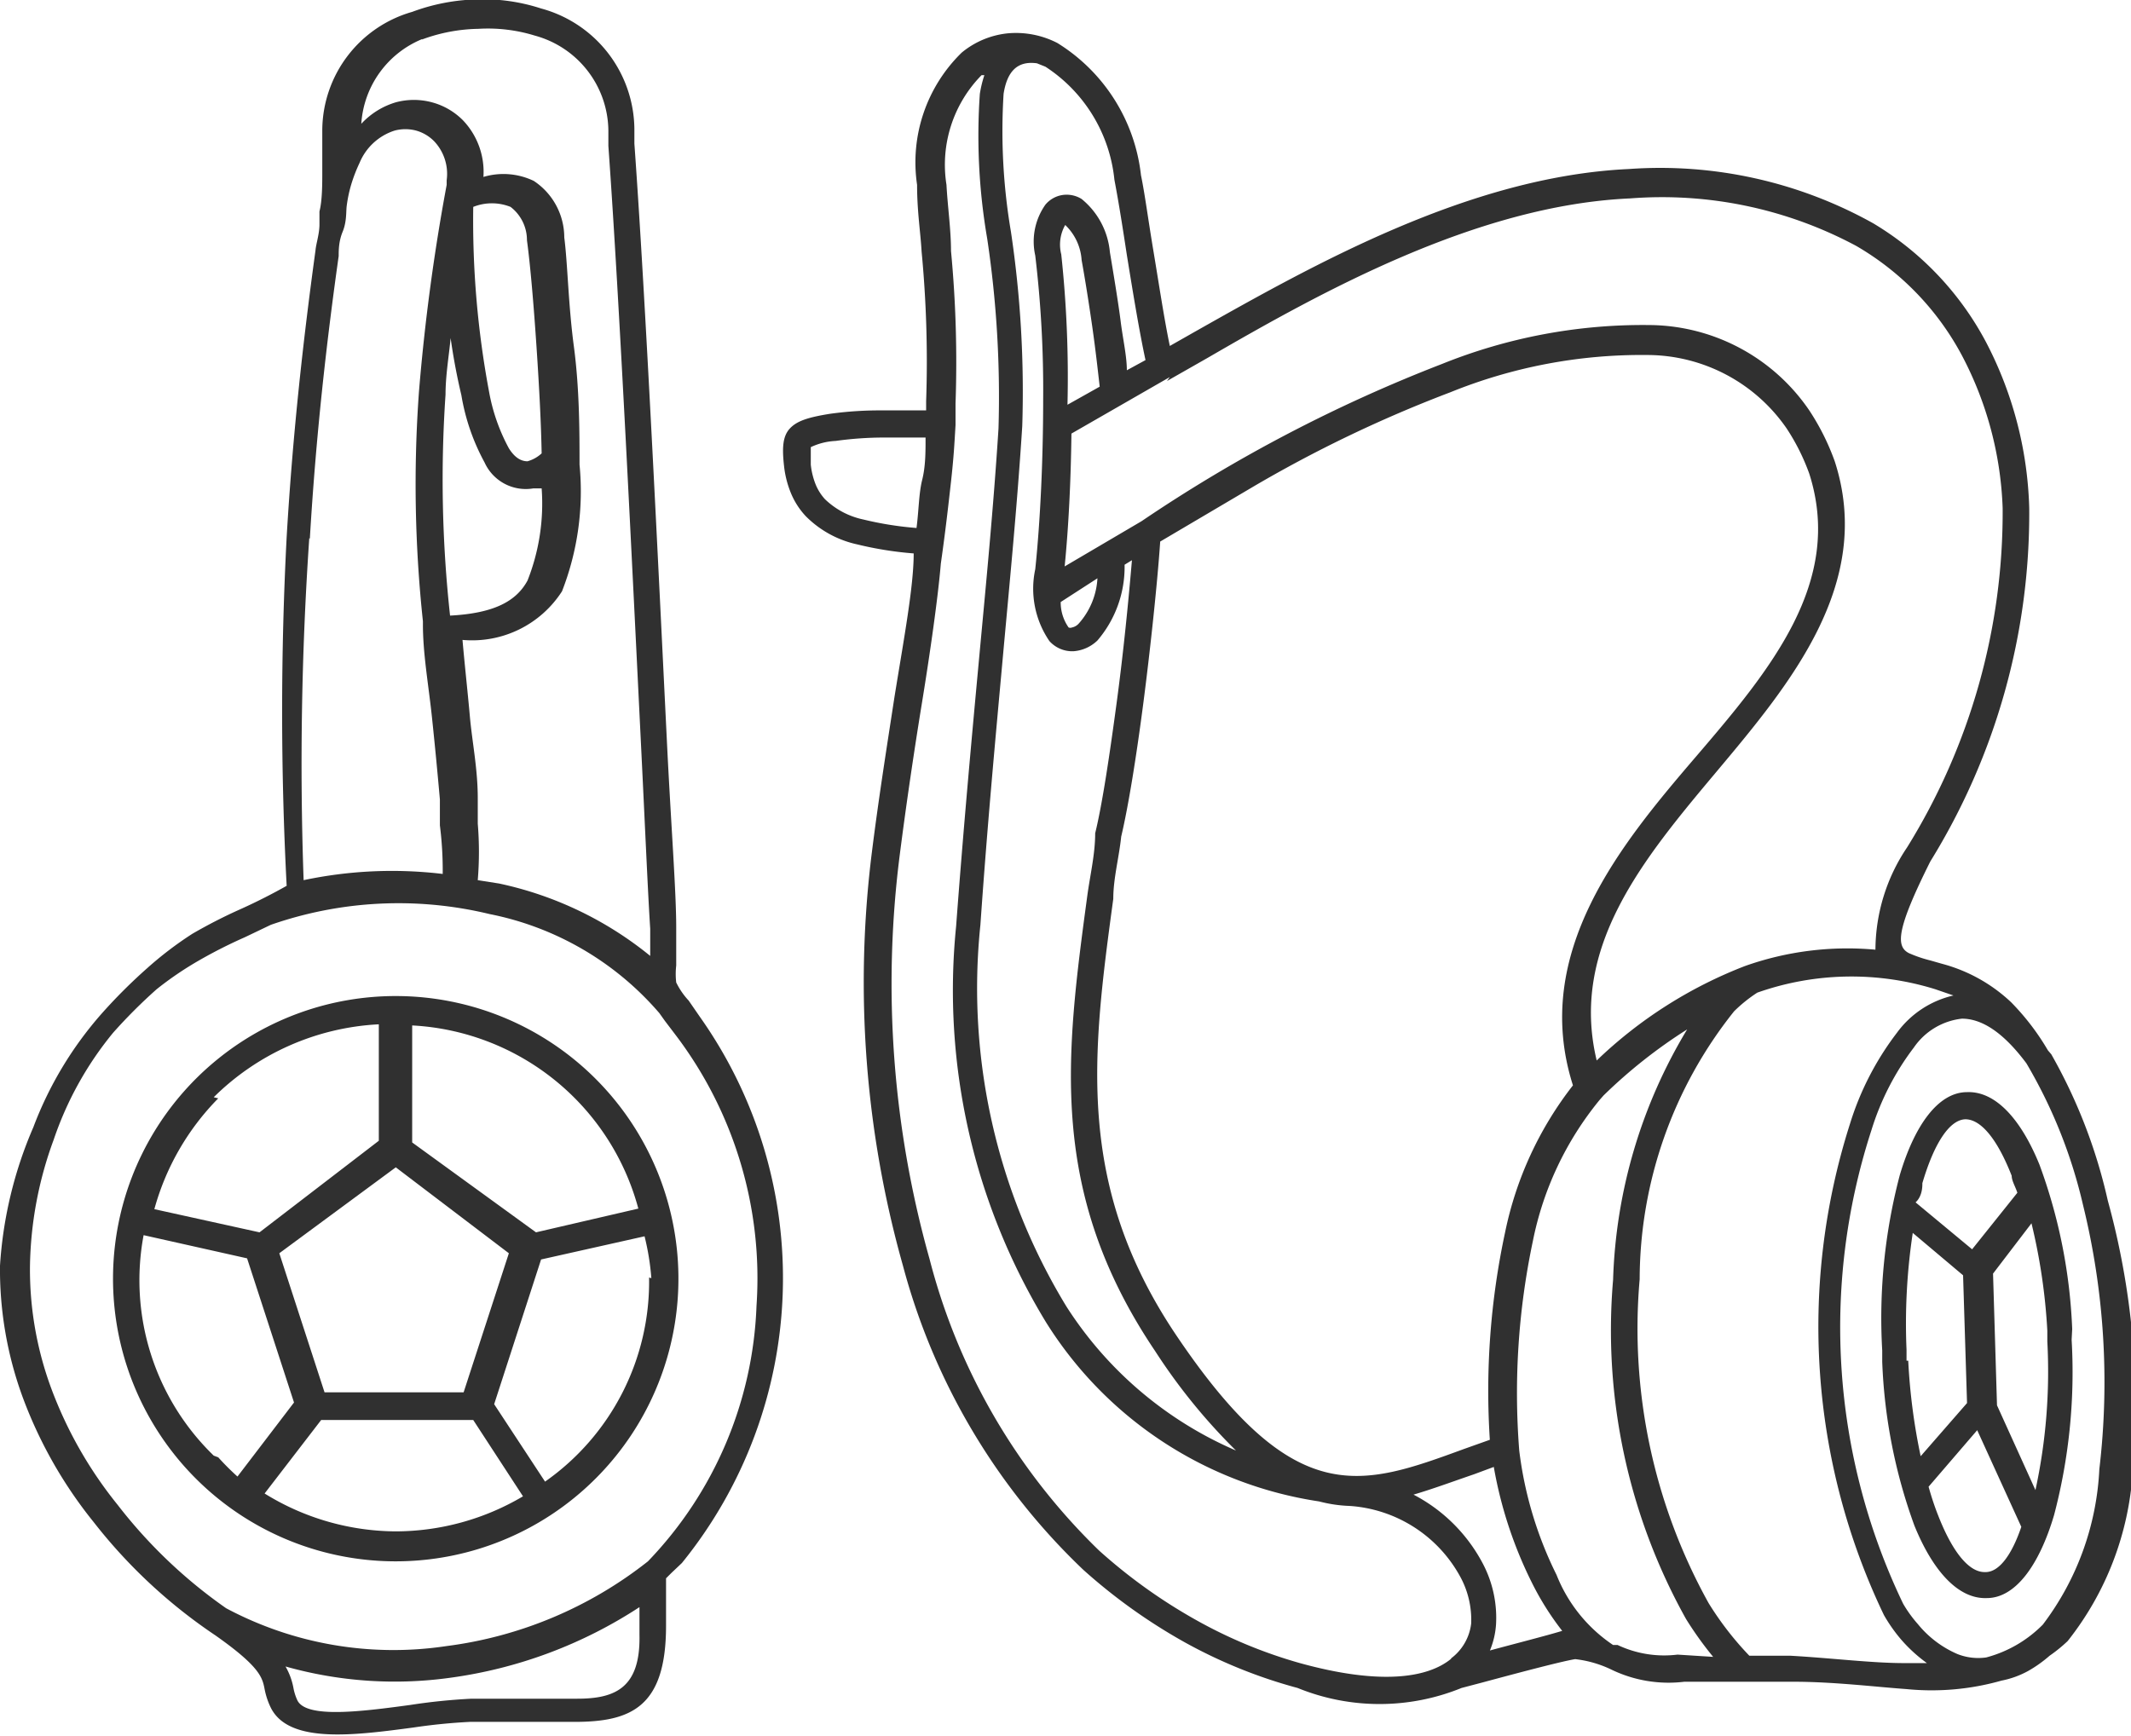 <svg id="Layer_1" data-name="Layer 1" xmlns="http://www.w3.org/2000/svg" viewBox="0 0 37.69 30.71"><defs><style>.cls-1{fill:#303030;}</style></defs><title>earrings</title><path class="cls-1" d="M42.28,29.25a9.38,9.38,0,0,0-1-2.59h0l-.06-.07a4.32,4.32,0,0,0-.65-.85,2.84,2.84,0,0,0-1.22-.68h0L39.14,25a2.27,2.27,0,0,1-.38-.13c-.23-.12-.22-.42.38-1.62A11.71,11.71,0,0,0,40.89,17a6.72,6.72,0,0,0-.76-2.93,5.38,5.38,0,0,0-2-2.11A7.73,7.73,0,0,0,33.81,11h0c-2.82.13-5.59,1.7-7.68,2.88l-.44.25c-.1-.48-.19-1.08-.29-1.68s-.15-1-.22-1.34A3.16,3.16,0,0,0,23.7,8.77a1.6,1.6,0,0,0-.88-.17,1.52,1.52,0,0,0-.81.34,2.71,2.71,0,0,0-.79,2.34c0,.47.06.83.08,1.18a20.5,20.5,0,0,1,.08,2.65v.16h-.76a6.47,6.47,0,0,0-.94.06c-.37.06-.58.12-.71.26s-.14.35-.1.69a1.75,1.75,0,0,0,.13.48,1.35,1.35,0,0,0,.25.38,1.83,1.83,0,0,0,.91.5,6.23,6.23,0,0,0,1,.16c0,.58-.17,1.49-.34,2.54-.13.85-.28,1.79-.4,2.75a18.48,18.48,0,0,0,.55,7.31,11.52,11.52,0,0,0,3.19,5.38,9.92,9.92,0,0,0,1.79,1.28,8.86,8.86,0,0,0,2,.81,3.84,3.84,0,0,0,2.9,0l.38-.1c.52-.14,1.38-.37,1.63-.41a2,2,0,0,1,.65.19,2.32,2.32,0,0,0,1.28.21c.52,0,1.22,0,1.93,0s1.44.09,2,.13a4.52,4.52,0,0,0,1.68-.15,1.62,1.62,0,0,0,.47-.17,2.27,2.27,0,0,0,.38-.27v0a2.63,2.63,0,0,0,.32-.26,5.36,5.36,0,0,0,1.15-3A13.64,13.64,0,0,0,42.28,29.25ZM25.64,14.75h0l.72-.41c2-1.16,4.76-2.7,7.47-2.82a7.27,7.27,0,0,1,4,.84,4.91,4.91,0,0,1,1.86,1.92A6.25,6.25,0,0,1,40.42,17a11.25,11.25,0,0,1-1.69,6h0a3.26,3.26,0,0,0-.56,1.81,5.42,5.42,0,0,0-2.31.29h0a7.88,7.88,0,0,0-2.62,1.67c-.48-2,.82-3.56,2.12-5.11s2.79-3.33,2.09-5.49h0a4.21,4.21,0,0,0-.45-.9,3.45,3.45,0,0,0-2.83-1.51,9.51,9.51,0,0,0-3.67.69,26.52,26.52,0,0,0-5.31,2.78l0,0-1.36.8c.07-.7.11-1.52.12-2.35l1.74-1Zm7.18,12.46a6.27,6.27,0,0,0-1.2,2.6,13.35,13.35,0,0,0-.27,3.67l-.45.16c-1.83.67-3,1.1-5.09-2-1.8-2.67-1.49-5-1.12-7.73,0-.36.1-.72.14-1.1.13-.55.27-1.43.39-2.35s.25-2.13.3-2.87l1.61-.95,0,0a23,23,0,0,1,3.52-1.69,9,9,0,0,1,3.48-.66,3,3,0,0,1,2.47,1.3,3.77,3.77,0,0,1,.4.8h0c.61,1.91-.68,3.46-2,5S32.07,24.86,32.82,27.21Zm-9.05-14.7a.7.7,0,0,1,.07-.52h0a.94.94,0,0,1,.29.62c.06.33.13.77.19,1.19s.1.79.13,1.05l-.57.32v0A20.4,20.4,0,0,0,23.77,12.51Zm.64,5.73a1.31,1.31,0,0,1-.33.8.22.22,0,0,1-.12.07.08.08,0,0,1-.06,0,.77.77,0,0,1-.14-.45ZM22.75,9.67c.06-.38.23-.59.59-.54l.15.06a2.71,2.71,0,0,1,1.22,2c.08.42.15.87.22,1.33.11.68.22,1.35.33,1.86l-.33.18c0-.25-.07-.55-.11-.87s-.13-.86-.19-1.22a1.37,1.37,0,0,0-.5-.94.5.5,0,0,0-.34-.07.49.49,0,0,0-.3.17,1.13,1.13,0,0,0-.18.9,20.07,20.07,0,0,1,.14,2.55c0,1.05-.05,2.14-.14,3a1.64,1.64,0,0,0,.25,1.27.54.54,0,0,0,.43.18.68.68,0,0,0,.42-.19A2,2,0,0,0,24.89,18l.13-.08c-.06.71-.15,1.63-.27,2.52s-.25,1.78-.38,2.31h0v0c0,.37-.09.74-.14,1.11-.38,2.82-.7,5.23,1.2,8.05a10.37,10.37,0,0,0,1.43,1.76,6.71,6.71,0,0,1-3-2.55,10.82,10.82,0,0,1-1.52-6.75c.12-1.73.26-3.23.39-4.66s.26-2.75.35-4.16a19.13,19.13,0,0,0-.2-3.44A10.62,10.62,0,0,1,22.75,9.67ZM20.27,17.2a1.39,1.39,0,0,1-.68-.36.89.89,0,0,1-.16-.25,1.32,1.32,0,0,1-.09-.36c0-.19,0-.29,0-.31a1.15,1.15,0,0,1,.44-.11,6.22,6.22,0,0,1,.87-.06h.72c0,.26,0,.51-.06.75s-.06.55-.1.85A5.92,5.92,0,0,1,20.27,17.2Zm10.4,20.15c-.42.35-1.27.47-2.68.08a8.43,8.43,0,0,1-1.85-.77,9.5,9.5,0,0,1-1.7-1.22,11,11,0,0,1-3-5.16,18,18,0,0,1-.53-7.12c.12-.94.26-1.88.4-2.74s.28-1.84.33-2.44h0c.08-.56.13-1,.18-1.45s.06-.67.08-1h0v-.08c0-.07,0-.13,0-.2v-.1h0a20.83,20.83,0,0,0-.08-2.7c0-.38-.06-.79-.08-1.17a2.26,2.26,0,0,1,.62-1.94l.05,0a2.08,2.08,0,0,0-.08.33,10.72,10.72,0,0,0,.13,2.56,18.87,18.87,0,0,1,.2,3.36c-.09,1.41-.22,2.74-.35,4.14s-.27,2.93-.4,4.67a11.29,11.29,0,0,0,1.59,7,6.9,6.9,0,0,0,4.83,3.17,2.44,2.44,0,0,0,.54.08,2.41,2.41,0,0,1,1.95,1.24,1.59,1.59,0,0,1,.2.84A.9.9,0,0,1,30.66,37.35Zm.68-.14a1.44,1.44,0,0,0,.11-.47,2.06,2.06,0,0,0-.25-1.1A2.89,2.89,0,0,0,30,34.45c.34-.1.69-.23,1.07-.36l.35-.13A7.45,7.45,0,0,0,32.09,36a5,5,0,0,0,.54.86C32.37,36.94,31.82,37.08,31.34,37.21Zm3.32.07a1.93,1.93,0,0,1-1.06-.17l-.08,0h0a2.68,2.68,0,0,1-1-1.24,6.78,6.78,0,0,1-.66-2.2h0a13,13,0,0,1,.24-3.7,5.69,5.69,0,0,1,1.18-2.5l.07-.08a9,9,0,0,1,1.48-1.17,9.1,9.1,0,0,0-1.31,4.43,10.48,10.48,0,0,0,1.29,6,6.23,6.23,0,0,0,.48.67Zm4,.15c-.56,0-1.29-.09-2-.13l-.73,0a5.55,5.55,0,0,1-.72-.93A10,10,0,0,1,34,30.64a7.62,7.62,0,0,1,1.67-4.74,2.58,2.58,0,0,1,.41-.33,5,5,0,0,1,3.15-.06l.32.11a1.71,1.71,0,0,0-1,.66,5.14,5.14,0,0,0-.83,1.61,11.8,11.8,0,0,0,.6,8.69,2.81,2.81,0,0,0,.31.44,2.68,2.68,0,0,0,.45.41ZM42.13,34a4.94,4.94,0,0,1-1,2.75,2.2,2.2,0,0,1-1,.58,1,1,0,0,1-.51-.06,1.84,1.84,0,0,1-.7-.53,2.24,2.24,0,0,1-.26-.36A11.29,11.29,0,0,1,38.1,28a4.69,4.69,0,0,1,.75-1.46,1.19,1.19,0,0,1,.85-.51c.35,0,.73.24,1.14.79a8.83,8.83,0,0,1,1,2.5A13.13,13.13,0,0,1,42.13,34Z" transform="translate(-5 -8.01)"/><path class="cls-1" d="M12,25.63a5,5,0,1,0,3.53,1.46A5,5,0,0,0,12,25.63Zm1,3.79,1,.76-.8,2.46H10.74l-.8-2.46L12,28.66Zm-4.22-2a4.47,4.47,0,0,1,2.92-1.29v2.06L9.59,29.81,7.73,29.4A4.48,4.48,0,0,1,8.86,27.44Zm0,6.34a4.32,4.32,0,0,1-1.24-3.9l1.83.41.83,2.55-1,1.31A4.5,4.5,0,0,1,8.86,33.79ZM12,35.1a4.44,4.44,0,0,1-2.32-.67l1-1.3h2.69l.88,1.35A4.44,4.44,0,0,1,12,35.1Zm4.48-4.49a4.32,4.32,0,0,1-1.84,3.61l-.9-1.37.83-2.56,1.83-.41A4.47,4.47,0,0,1,16.52,30.62Zm-2-.8-2.19-1.59V26.15a4.38,4.38,0,0,1,4,3.24Z" transform="translate(-5 -8.01)"/><path class="cls-1" d="M41.65,31.52a9.47,9.47,0,0,0-.58-2.91c-.33-.81-.78-1.3-1.28-1.28h0c-.51,0-.93.59-1.19,1.47a9.93,9.93,0,0,0-.31,3.1c0,.09,0,.16,0,.2A9.47,9.47,0,0,0,38.86,35c.33.81.78,1.3,1.28,1.28h0c.51,0,.93-.59,1.19-1.47a9.94,9.94,0,0,0,.31-3.1ZM39,28.94c.2-.68.47-1.12.76-1.13h0c.28,0,.57.36.82,1,0,.09.07.2.1.3l-.8,1-1-.83C39,29.17,39,29,39,28.94Zm-.28,3.14v-.19a10.78,10.78,0,0,1,.11-2.07l.89.75.07,2.26-.82.94A10.7,10.7,0,0,1,38.75,32.08Zm1.38,3.74h0c-.28,0-.57-.36-.82-1-.06-.15-.12-.33-.17-.51l.86-1,.78,1.71C40.58,35.52,40.36,35.81,40.13,35.82ZM41,34.37l-.68-1.5-.07-2.33.68-.89a10.44,10.44,0,0,1,.28,1.9v.19A9.93,9.93,0,0,1,41,34.37Z" transform="translate(-5 -8.01)"/><path class="cls-1" d="M17.18,25.71a1.31,1.31,0,0,1-.22-.32,1.29,1.29,0,0,1,0-.3c0-.16,0-.37,0-.67,0-.64-.09-1.79-.16-3.2-.16-3.26-.38-7.89-.58-10.67v-.1c0-.06,0-.13,0-.16a2.23,2.23,0,0,0-1.65-2.13A3.32,3.32,0,0,0,13.4,8a3.53,3.53,0,0,0-1.11.22,2.19,2.19,0,0,0-1.59,2.08s0,.08,0,.13,0,.06,0,.12,0,.31,0,.51,0,.5-.05.69l0,.23c0,.17-.06.34-.07.46-.21,1.53-.4,3.2-.51,5.07a59.44,59.44,0,0,0,0,6.17c-.23.13-.52.28-.81.41a9.06,9.06,0,0,0-.86.44,6.36,6.36,0,0,0-.8.61,9.47,9.47,0,0,0-.81.81,6.5,6.5,0,0,0-1.2,2A7.3,7.3,0,0,0,5,30.4a6.56,6.56,0,0,0,.41,2.35,7.85,7.85,0,0,0,1.25,2.19,9.28,9.28,0,0,0,2.15,2h0c.78.55.83.74.87.95a1.31,1.31,0,0,0,.11.33c.32.64,1.47.49,2.52.35a10.25,10.25,0,0,1,1-.1h0c.39,0,.77,0,1.12,0l.73,0c1,0,1.62-.26,1.62-1.7,0-.21,0-.37,0-.54s0-.2,0-.3l.09-.09.19-.18h0A8,8,0,0,0,17.38,26Zm-4.72-17a3,3,0,0,1,1-.19,2.82,2.82,0,0,1,1,.12,1.76,1.76,0,0,1,1.3,1.68c0,.08,0,.13,0,.18v.09c.2,2.8.42,7.41.58,10.65.07,1.42.12,2.59.16,3.2,0,.21,0,.35,0,.48a6.31,6.31,0,0,0-2.67-1.28l-.38-.06a6.06,6.06,0,0,0,0-1c0-.16,0-.32,0-.45,0-.52-.1-1-.14-1.45s-.09-.89-.13-1.35a1.89,1.89,0,0,0,1.76-.86,4.87,4.87,0,0,0,.31-2.24s0,0,0,0h0c0-.56,0-1.34-.1-2.09s-.11-1.47-.17-1.93a1.2,1.2,0,0,0-.54-1,1.24,1.24,0,0,0-.89-.07,1.32,1.32,0,0,0-.36-1,1.21,1.21,0,0,0-.55-.32,1.23,1.23,0,0,0-.64,0,1.36,1.36,0,0,0-.61.38A1.74,1.74,0,0,1,12.47,8.7Zm1.11,7.48a.8.8,0,0,0,.86.46l.15,0a3.7,3.7,0,0,1-.25,1.63c-.2.37-.6.58-1.37.62a22.13,22.13,0,0,1-.08-3.91c0-.34.06-.68.09-1A10.89,10.89,0,0,0,13.16,15,3.77,3.77,0,0,0,13.57,16.19Zm-.2-4.52a.89.89,0,0,1,.66,0,.74.74,0,0,1,.29.59c.06.44.12,1.15.17,1.9s.08,1.35.09,1.87h0a.61.61,0,0,1-.25.14c-.12,0-.23-.07-.33-.23a3.33,3.33,0,0,1-.35-1A16.42,16.42,0,0,1,13.37,11.67Zm-2.89,5.87c.11-1.86.3-3.51.51-5h0c0-.1,0-.26.07-.43s.06-.33.07-.44a2.39,2.39,0,0,1,.08-.39,2.75,2.75,0,0,1,.15-.39,1,1,0,0,1,.62-.57.74.74,0,0,1,.38,0,.72.72,0,0,1,.32.19.84.84,0,0,1,.22.69h0v.08a36.05,36.05,0,0,0-.49,3.66A22.74,22.74,0,0,0,12.48,19v.06c0,.52.1,1.07.16,1.64s.1,1,.14,1.45c0,.18,0,.33,0,.46a6.33,6.33,0,0,1,.05.86,7.55,7.55,0,0,0-2.46.11A58.48,58.48,0,0,1,10.47,17.53Zm4.73,20.52-.7,0c-.36,0-.75,0-1.17,0a10.45,10.45,0,0,0-1.08.11c-.88.12-1.84.24-2-.08a.91.91,0,0,1-.07-.22,1.2,1.2,0,0,0-.14-.38,7.11,7.11,0,0,0,2.91.2,8.1,8.1,0,0,0,3.35-1.25c0,.15,0,.31,0,.49C16.33,37.87,15.88,38.06,15.21,38.06Zm3.17-6.95a6.88,6.88,0,0,1-1.92,4.52,7.23,7.23,0,0,1-3.57,1.5A6.29,6.29,0,0,1,9,36.46a8.75,8.75,0,0,1-1.92-1.83,7.34,7.34,0,0,1-1.17-2.05,6.06,6.06,0,0,1-.38-2.17,6.74,6.74,0,0,1,.42-2.24A6,6,0,0,1,7,26.28a9.24,9.24,0,0,1,.77-.77A5.93,5.93,0,0,1,8.52,25a8.54,8.54,0,0,1,.81-.41l.46-.22h0a6.86,6.86,0,0,1,3.87-.19,5.32,5.32,0,0,1,3,1.75h0l.1.14.19.25A7.12,7.12,0,0,1,18.38,31.11Z" transform="translate(-5 -8.01)"/></svg>